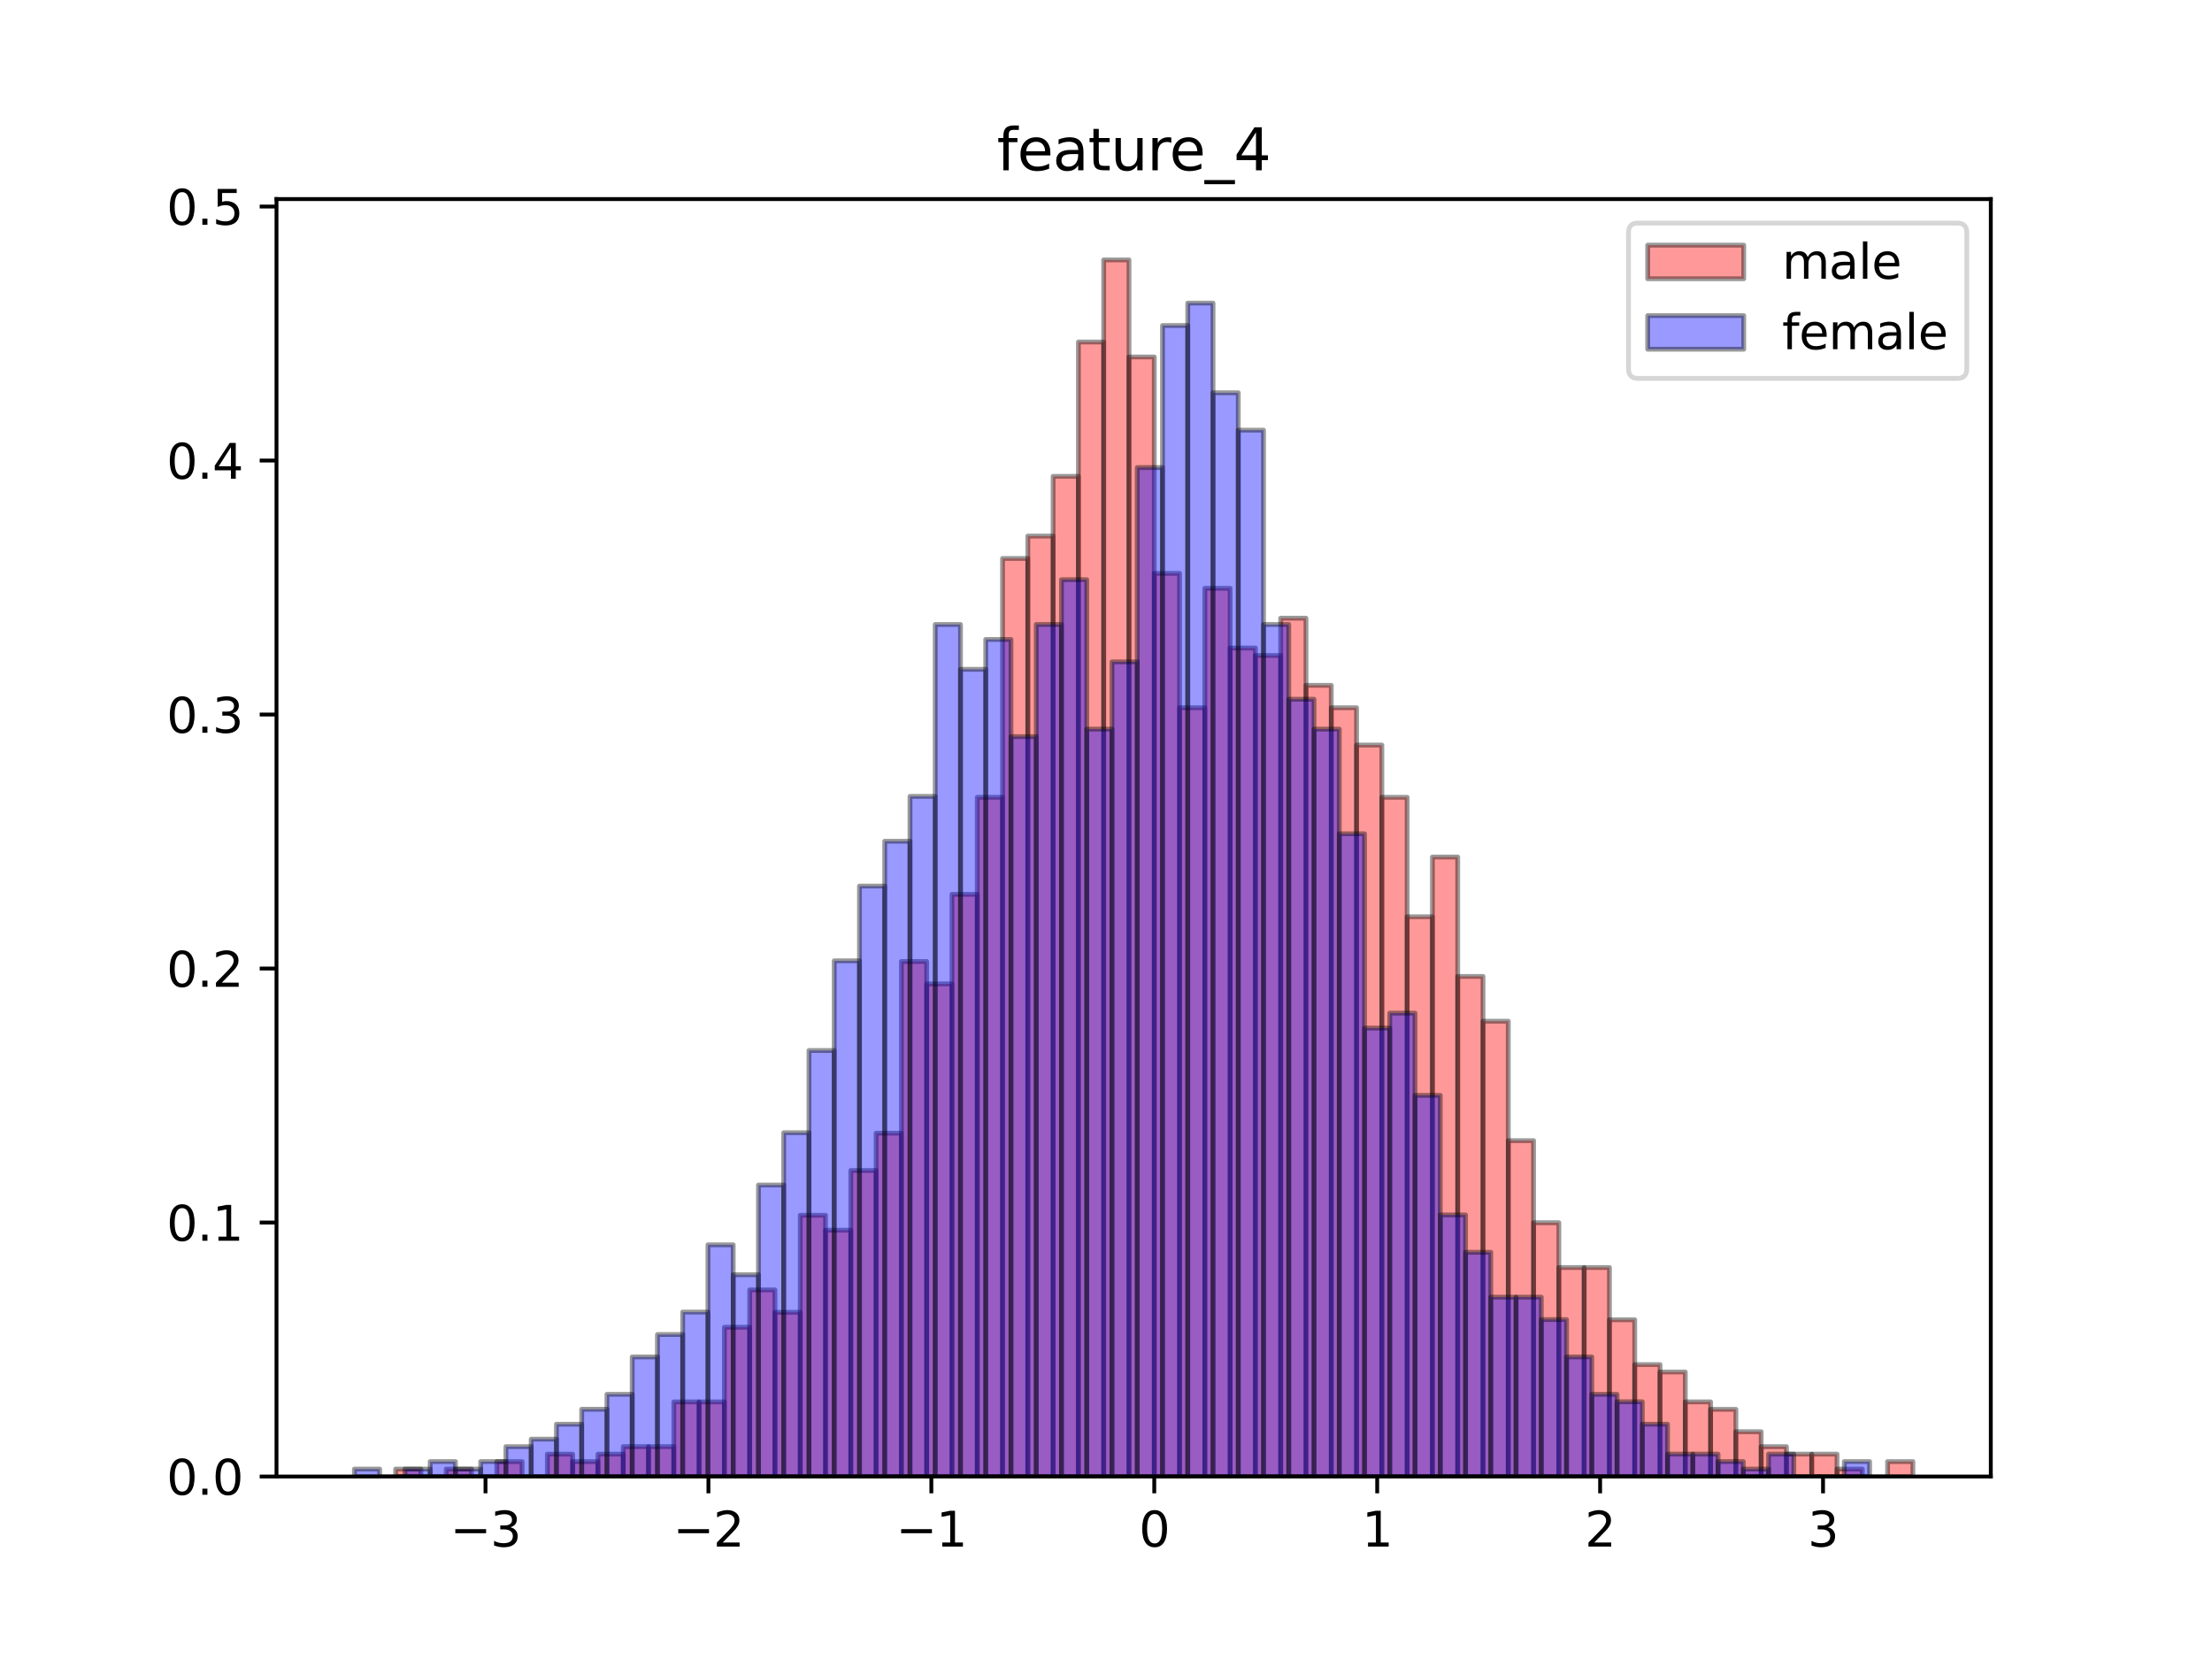 <?xml version="1.0" encoding="utf-8" standalone="no"?>
<!DOCTYPE svg PUBLIC "-//W3C//DTD SVG 1.1//EN"
  "http://www.w3.org/Graphics/SVG/1.1/DTD/svg11.dtd">
<svg height="345.6pt" version="1.1" viewBox="0 0 460.8 345.6" width="460.8pt" xmlns="http://www.w3.org/2000/svg" xmlns:xlink="http://www.w3.org/1999/xlink">
 <defs>
  <style type="text/css">*{stroke-linecap:butt;stroke-linejoin:round;}</style>
 </defs>
 <g id="figure_1">
  <g id="patch_1">
   <path d="M 0 345.6 
L 460.8 345.6 
L 460.8 0 
L 0 0 
z
" style="fill:#ffffff;"/>
  </g>
  <g id="axes_1">
   <g id="patch_2">
    <path d="M 57.6 307.584 
L 414.72 307.584 
L 414.72 41.472 
L 57.6 41.472 
z
" style="fill:#ffffff;"/>
   </g>
   <g id="patch_3">
    <path clip-path="url(#pa44c00b240)" d="M 82.423 307.584 
L 87.691 307.584 
L 87.691 306.029 
L 82.423 306.029 
z
" style="fill:#ff0000;opacity:0.4;stroke:#000000;stroke-linejoin:miter;"/>
   </g>
   <g id="patch_4">
    <path clip-path="url(#pa44c00b240)" d="M 87.691 307.584 
L 92.958 307.584 
L 92.958 307.584 
L 87.691 307.584 
z
" style="fill:#ff0000;opacity:0.4;stroke:#000000;stroke-linejoin:miter;"/>
   </g>
   <g id="patch_5">
    <path clip-path="url(#pa44c00b240)" d="M 92.958 307.584 
L 98.226 307.584 
L 98.226 306.029 
L 92.958 306.029 
z
" style="fill:#ff0000;opacity:0.4;stroke:#000000;stroke-linejoin:miter;"/>
   </g>
   <g id="patch_6">
    <path clip-path="url(#pa44c00b240)" d="M 98.226 307.584 
L 103.494 307.584 
L 103.494 307.584 
L 98.226 307.584 
z
" style="fill:#ff0000;opacity:0.4;stroke:#000000;stroke-linejoin:miter;"/>
   </g>
   <g id="patch_7">
    <path clip-path="url(#pa44c00b240)" d="M 103.494 307.584 
L 108.762 307.584 
L 108.762 304.474 
L 103.494 304.474 
z
" style="fill:#ff0000;opacity:0.4;stroke:#000000;stroke-linejoin:miter;"/>
   </g>
   <g id="patch_8">
    <path clip-path="url(#pa44c00b240)" d="M 108.762 307.584 
L 114.029 307.584 
L 114.029 307.584 
L 108.762 307.584 
z
" style="fill:#ff0000;opacity:0.4;stroke:#000000;stroke-linejoin:miter;"/>
   </g>
   <g id="patch_9">
    <path clip-path="url(#pa44c00b240)" d="M 114.029 307.584 
L 119.297 307.584 
L 119.297 302.919 
L 114.029 302.919 
z
" style="fill:#ff0000;opacity:0.4;stroke:#000000;stroke-linejoin:miter;"/>
   </g>
   <g id="patch_10">
    <path clip-path="url(#pa44c00b240)" d="M 119.297 307.584 
L 124.565 307.584 
L 124.565 304.474 
L 119.297 304.474 
z
" style="fill:#ff0000;opacity:0.4;stroke:#000000;stroke-linejoin:miter;"/>
   </g>
   <g id="patch_11">
    <path clip-path="url(#pa44c00b240)" d="M 124.565 307.584 
L 129.833 307.584 
L 129.833 302.919 
L 124.565 302.919 
z
" style="fill:#ff0000;opacity:0.4;stroke:#000000;stroke-linejoin:miter;"/>
   </g>
   <g id="patch_12">
    <path clip-path="url(#pa44c00b240)" d="M 129.833 307.584 
L 135.1 307.584 
L 135.1 301.365 
L 129.833 301.365 
z
" style="fill:#ff0000;opacity:0.4;stroke:#000000;stroke-linejoin:miter;"/>
   </g>
   <g id="patch_13">
    <path clip-path="url(#pa44c00b240)" d="M 135.1 307.584 
L 140.368 307.584 
L 140.368 301.365 
L 135.1 301.365 
z
" style="fill:#ff0000;opacity:0.4;stroke:#000000;stroke-linejoin:miter;"/>
   </g>
   <g id="patch_14">
    <path clip-path="url(#pa44c00b240)" d="M 140.368 307.584 
L 145.636 307.584 
L 145.636 292.036 
L 140.368 292.036 
z
" style="fill:#ff0000;opacity:0.4;stroke:#000000;stroke-linejoin:miter;"/>
   </g>
   <g id="patch_15">
    <path clip-path="url(#pa44c00b240)" d="M 145.636 307.584 
L 150.903 307.584 
L 150.903 292.036 
L 145.636 292.036 
z
" style="fill:#ff0000;opacity:0.4;stroke:#000000;stroke-linejoin:miter;"/>
   </g>
   <g id="patch_16">
    <path clip-path="url(#pa44c00b240)" d="M 150.903 307.584 
L 156.171 307.584 
L 156.171 276.487 
L 150.903 276.487 
z
" style="fill:#ff0000;opacity:0.4;stroke:#000000;stroke-linejoin:miter;"/>
   </g>
   <g id="patch_17">
    <path clip-path="url(#pa44c00b240)" d="M 156.171 307.584 
L 161.439 307.584 
L 161.439 268.713 
L 156.171 268.713 
z
" style="fill:#ff0000;opacity:0.4;stroke:#000000;stroke-linejoin:miter;"/>
   </g>
   <g id="patch_18">
    <path clip-path="url(#pa44c00b240)" d="M 161.439 307.584 
L 166.707 307.584 
L 166.707 273.377 
L 161.439 273.377 
z
" style="fill:#ff0000;opacity:0.4;stroke:#000000;stroke-linejoin:miter;"/>
   </g>
   <g id="patch_19">
    <path clip-path="url(#pa44c00b240)" d="M 166.707 307.584 
L 171.974 307.584 
L 171.974 253.164 
L 166.707 253.164 
z
" style="fill:#ff0000;opacity:0.4;stroke:#000000;stroke-linejoin:miter;"/>
   </g>
   <g id="patch_20">
    <path clip-path="url(#pa44c00b240)" d="M 171.974 307.584 
L 177.242 307.584 
L 177.242 256.274 
L 171.974 256.274 
z
" style="fill:#ff0000;opacity:0.4;stroke:#000000;stroke-linejoin:miter;"/>
   </g>
   <g id="patch_21">
    <path clip-path="url(#pa44c00b240)" d="M 177.242 307.584 
L 182.51 307.584 
L 182.51 243.835 
L 177.242 243.835 
z
" style="fill:#ff0000;opacity:0.4;stroke:#000000;stroke-linejoin:miter;"/>
   </g>
   <g id="patch_22">
    <path clip-path="url(#pa44c00b240)" d="M 182.51 307.584 
L 187.778 307.584 
L 187.778 236.061 
L 182.51 236.061 
z
" style="fill:#ff0000;opacity:0.4;stroke:#000000;stroke-linejoin:miter;"/>
   </g>
   <g id="patch_23">
    <path clip-path="url(#pa44c00b240)" d="M 187.778 307.584 
L 193.045 307.584 
L 193.045 200.3 
L 187.778 200.3 
z
" style="fill:#ff0000;opacity:0.4;stroke:#000000;stroke-linejoin:miter;"/>
   </g>
   <g id="patch_24">
    <path clip-path="url(#pa44c00b240)" d="M 193.045 307.584 
L 198.313 307.584 
L 198.313 204.964 
L 193.045 204.964 
z
" style="fill:#ff0000;opacity:0.4;stroke:#000000;stroke-linejoin:miter;"/>
   </g>
   <g id="patch_25">
    <path clip-path="url(#pa44c00b240)" d="M 198.313 307.584 
L 203.581 307.584 
L 203.581 186.306 
L 198.313 186.306 
z
" style="fill:#ff0000;opacity:0.4;stroke:#000000;stroke-linejoin:miter;"/>
   </g>
   <g id="patch_26">
    <path clip-path="url(#pa44c00b240)" d="M 203.581 307.584 
L 208.849 307.584 
L 208.849 166.093 
L 203.581 166.093 
z
" style="fill:#ff0000;opacity:0.4;stroke:#000000;stroke-linejoin:miter;"/>
   </g>
   <g id="patch_27">
    <path clip-path="url(#pa44c00b240)" d="M 208.849 307.584 
L 214.116 307.584 
L 214.116 116.338 
L 208.849 116.338 
z
" style="fill:#ff0000;opacity:0.4;stroke:#000000;stroke-linejoin:miter;"/>
   </g>
   <g id="patch_28">
    <path clip-path="url(#pa44c00b240)" d="M 214.116 307.584 
L 219.384 307.584 
L 219.384 111.673 
L 214.116 111.673 
z
" style="fill:#ff0000;opacity:0.4;stroke:#000000;stroke-linejoin:miter;"/>
   </g>
   <g id="patch_29">
    <path clip-path="url(#pa44c00b240)" d="M 219.384 307.584 
L 224.652 307.584 
L 224.652 99.235 
L 219.384 99.235 
z
" style="fill:#ff0000;opacity:0.4;stroke:#000000;stroke-linejoin:miter;"/>
   </g>
   <g id="patch_30">
    <path clip-path="url(#pa44c00b240)" d="M 224.652 307.584 
L 229.92 307.584 
L 229.92 71.247 
L 224.652 71.247 
z
" style="fill:#ff0000;opacity:0.4;stroke:#000000;stroke-linejoin:miter;"/>
   </g>
   <g id="patch_31">
    <path clip-path="url(#pa44c00b240)" d="M 229.92 307.584 
L 235.187 307.584 
L 235.187 54.144 
L 229.92 54.144 
z
" style="fill:#ff0000;opacity:0.4;stroke:#000000;stroke-linejoin:miter;"/>
   </g>
   <g id="patch_32">
    <path clip-path="url(#pa44c00b240)" d="M 235.187 307.584 
L 240.455 307.584 
L 240.455 74.357 
L 235.187 74.357 
z
" style="fill:#ff0000;opacity:0.4;stroke:#000000;stroke-linejoin:miter;"/>
   </g>
   <g id="patch_33">
    <path clip-path="url(#pa44c00b240)" d="M 240.455 307.584 
L 245.723 307.584 
L 245.723 119.448 
L 240.455 119.448 
z
" style="fill:#ff0000;opacity:0.4;stroke:#000000;stroke-linejoin:miter;"/>
   </g>
   <g id="patch_34">
    <path clip-path="url(#pa44c00b240)" d="M 245.723 307.584 
L 250.991 307.584 
L 250.991 147.435 
L 245.723 147.435 
z
" style="fill:#ff0000;opacity:0.4;stroke:#000000;stroke-linejoin:miter;"/>
   </g>
   <g id="patch_35">
    <path clip-path="url(#pa44c00b240)" d="M 250.991 307.584 
L 256.258 307.584 
L 256.258 122.557 
L 250.991 122.557 
z
" style="fill:#ff0000;opacity:0.4;stroke:#000000;stroke-linejoin:miter;"/>
   </g>
   <g id="patch_36">
    <path clip-path="url(#pa44c00b240)" d="M 256.258 307.584 
L 261.526 307.584 
L 261.526 134.996 
L 256.258 134.996 
z
" style="fill:#ff0000;opacity:0.4;stroke:#000000;stroke-linejoin:miter;"/>
   </g>
   <g id="patch_37">
    <path clip-path="url(#pa44c00b240)" d="M 261.526 307.584 
L 266.794 307.584 
L 266.794 136.551 
L 261.526 136.551 
z
" style="fill:#ff0000;opacity:0.4;stroke:#000000;stroke-linejoin:miter;"/>
   </g>
   <g id="patch_38">
    <path clip-path="url(#pa44c00b240)" d="M 266.794 307.584 
L 272.062 307.584 
L 272.062 128.777 
L 266.794 128.777 
z
" style="fill:#ff0000;opacity:0.4;stroke:#000000;stroke-linejoin:miter;"/>
   </g>
   <g id="patch_39">
    <path clip-path="url(#pa44c00b240)" d="M 272.062 307.584 
L 277.329 307.584 
L 277.329 142.77 
L 272.062 142.77 
z
" style="fill:#ff0000;opacity:0.4;stroke:#000000;stroke-linejoin:miter;"/>
   </g>
   <g id="patch_40">
    <path clip-path="url(#pa44c00b240)" d="M 277.329 307.584 
L 282.597 307.584 
L 282.597 147.435 
L 277.329 147.435 
z
" style="fill:#ff0000;opacity:0.4;stroke:#000000;stroke-linejoin:miter;"/>
   </g>
   <g id="patch_41">
    <path clip-path="url(#pa44c00b240)" d="M 282.597 307.584 
L 287.865 307.584 
L 287.865 155.209 
L 282.597 155.209 
z
" style="fill:#ff0000;opacity:0.4;stroke:#000000;stroke-linejoin:miter;"/>
   </g>
   <g id="patch_42">
    <path clip-path="url(#pa44c00b240)" d="M 287.865 307.584 
L 293.132 307.584 
L 293.132 166.093 
L 287.865 166.093 
z
" style="fill:#ff0000;opacity:0.4;stroke:#000000;stroke-linejoin:miter;"/>
   </g>
   <g id="patch_43">
    <path clip-path="url(#pa44c00b240)" d="M 293.132 307.584 
L 298.4 307.584 
L 298.4 190.971 
L 293.132 190.971 
z
" style="fill:#ff0000;opacity:0.4;stroke:#000000;stroke-linejoin:miter;"/>
   </g>
   <g id="patch_44">
    <path clip-path="url(#pa44c00b240)" d="M 298.4 307.584 
L 303.668 307.584 
L 303.668 178.532 
L 298.4 178.532 
z
" style="fill:#ff0000;opacity:0.4;stroke:#000000;stroke-linejoin:miter;"/>
   </g>
   <g id="patch_45">
    <path clip-path="url(#pa44c00b240)" d="M 303.668 307.584 
L 308.936 307.584 
L 308.936 203.409 
L 303.668 203.409 
z
" style="fill:#ff0000;opacity:0.4;stroke:#000000;stroke-linejoin:miter;"/>
   </g>
   <g id="patch_46">
    <path clip-path="url(#pa44c00b240)" d="M 308.936 307.584 
L 314.203 307.584 
L 314.203 212.738 
L 308.936 212.738 
z
" style="fill:#ff0000;opacity:0.4;stroke:#000000;stroke-linejoin:miter;"/>
   </g>
   <g id="patch_47">
    <path clip-path="url(#pa44c00b240)" d="M 314.203 307.584 
L 319.471 307.584 
L 319.471 237.616 
L 314.203 237.616 
z
" style="fill:#ff0000;opacity:0.4;stroke:#000000;stroke-linejoin:miter;"/>
   </g>
   <g id="patch_48">
    <path clip-path="url(#pa44c00b240)" d="M 319.471 307.584 
L 324.739 307.584 
L 324.739 254.719 
L 319.471 254.719 
z
" style="fill:#ff0000;opacity:0.4;stroke:#000000;stroke-linejoin:miter;"/>
   </g>
   <g id="patch_49">
    <path clip-path="url(#pa44c00b240)" d="M 324.739 307.584 
L 330.007 307.584 
L 330.007 264.048 
L 324.739 264.048 
z
" style="fill:#ff0000;opacity:0.4;stroke:#000000;stroke-linejoin:miter;"/>
   </g>
   <g id="patch_50">
    <path clip-path="url(#pa44c00b240)" d="M 330.007 307.584 
L 335.274 307.584 
L 335.274 264.048 
L 330.007 264.048 
z
" style="fill:#ff0000;opacity:0.4;stroke:#000000;stroke-linejoin:miter;"/>
   </g>
   <g id="patch_51">
    <path clip-path="url(#pa44c00b240)" d="M 335.274 307.584 
L 340.542 307.584 
L 340.542 274.932 
L 335.274 274.932 
z
" style="fill:#ff0000;opacity:0.4;stroke:#000000;stroke-linejoin:miter;"/>
   </g>
   <g id="patch_52">
    <path clip-path="url(#pa44c00b240)" d="M 340.542 307.584 
L 345.81 307.584 
L 345.81 284.261 
L 340.542 284.261 
z
" style="fill:#ff0000;opacity:0.4;stroke:#000000;stroke-linejoin:miter;"/>
   </g>
   <g id="patch_53">
    <path clip-path="url(#pa44c00b240)" d="M 345.81 307.584 
L 351.078 307.584 
L 351.078 285.816 
L 345.81 285.816 
z
" style="fill:#ff0000;opacity:0.4;stroke:#000000;stroke-linejoin:miter;"/>
   </g>
   <g id="patch_54">
    <path clip-path="url(#pa44c00b240)" d="M 351.078 307.584 
L 356.345 307.584 
L 356.345 292.036 
L 351.078 292.036 
z
" style="fill:#ff0000;opacity:0.4;stroke:#000000;stroke-linejoin:miter;"/>
   </g>
   <g id="patch_55">
    <path clip-path="url(#pa44c00b240)" d="M 356.345 307.584 
L 361.613 307.584 
L 361.613 293.59 
L 356.345 293.59 
z
" style="fill:#ff0000;opacity:0.4;stroke:#000000;stroke-linejoin:miter;"/>
   </g>
   <g id="patch_56">
    <path clip-path="url(#pa44c00b240)" d="M 361.613 307.584 
L 366.881 307.584 
L 366.881 298.255 
L 361.613 298.255 
z
" style="fill:#ff0000;opacity:0.4;stroke:#000000;stroke-linejoin:miter;"/>
   </g>
   <g id="patch_57">
    <path clip-path="url(#pa44c00b240)" d="M 366.881 307.584 
L 372.149 307.584 
L 372.149 301.365 
L 366.881 301.365 
z
" style="fill:#ff0000;opacity:0.4;stroke:#000000;stroke-linejoin:miter;"/>
   </g>
   <g id="patch_58">
    <path clip-path="url(#pa44c00b240)" d="M 372.149 307.584 
L 377.416 307.584 
L 377.416 302.919 
L 372.149 302.919 
z
" style="fill:#ff0000;opacity:0.4;stroke:#000000;stroke-linejoin:miter;"/>
   </g>
   <g id="patch_59">
    <path clip-path="url(#pa44c00b240)" d="M 377.416 307.584 
L 382.684 307.584 
L 382.684 302.919 
L 377.416 302.919 
z
" style="fill:#ff0000;opacity:0.4;stroke:#000000;stroke-linejoin:miter;"/>
   </g>
   <g id="patch_60">
    <path clip-path="url(#pa44c00b240)" d="M 382.684 307.584 
L 387.952 307.584 
L 387.952 306.029 
L 382.684 306.029 
z
" style="fill:#ff0000;opacity:0.4;stroke:#000000;stroke-linejoin:miter;"/>
   </g>
   <g id="patch_61">
    <path clip-path="url(#pa44c00b240)" d="M 387.952 307.584 
L 393.22 307.584 
L 393.22 307.584 
L 387.952 307.584 
z
" style="fill:#ff0000;opacity:0.4;stroke:#000000;stroke-linejoin:miter;"/>
   </g>
   <g id="patch_62">
    <path clip-path="url(#pa44c00b240)" d="M 393.22 307.584 
L 398.487 307.584 
L 398.487 304.474 
L 393.22 304.474 
z
" style="fill:#ff0000;opacity:0.4;stroke:#000000;stroke-linejoin:miter;"/>
   </g>
   <g id="patch_63">
    <path clip-path="url(#pa44c00b240)" d="M 73.833 307.584 
L 79.093 307.584 
L 79.093 306.027 
L 73.833 306.027 
z
" style="fill:#0000ff;opacity:0.4;stroke:#000000;stroke-linejoin:miter;"/>
   </g>
   <g id="patch_64">
    <path clip-path="url(#pa44c00b240)" d="M 79.093 307.584 
L 84.354 307.584 
L 84.354 307.584 
L 79.093 307.584 
z
" style="fill:#0000ff;opacity:0.4;stroke:#000000;stroke-linejoin:miter;"/>
   </g>
   <g id="patch_65">
    <path clip-path="url(#pa44c00b240)" d="M 84.354 307.584 
L 89.614 307.584 
L 89.614 306.027 
L 84.354 306.027 
z
" style="fill:#0000ff;opacity:0.4;stroke:#000000;stroke-linejoin:miter;"/>
   </g>
   <g id="patch_66">
    <path clip-path="url(#pa44c00b240)" d="M 89.614 307.584 
L 94.875 307.584 
L 94.875 304.47 
L 89.614 304.47 
z
" style="fill:#0000ff;opacity:0.4;stroke:#000000;stroke-linejoin:miter;"/>
   </g>
   <g id="patch_67">
    <path clip-path="url(#pa44c00b240)" d="M 94.875 307.584 
L 100.136 307.584 
L 100.136 306.027 
L 94.875 306.027 
z
" style="fill:#0000ff;opacity:0.4;stroke:#000000;stroke-linejoin:miter;"/>
   </g>
   <g id="patch_68">
    <path clip-path="url(#pa44c00b240)" d="M 100.136 307.584 
L 105.396 307.584 
L 105.396 304.47 
L 100.136 304.47 
z
" style="fill:#0000ff;opacity:0.4;stroke:#000000;stroke-linejoin:miter;"/>
   </g>
   <g id="patch_69">
    <path clip-path="url(#pa44c00b240)" d="M 105.396 307.584 
L 110.657 307.584 
L 110.657 301.356 
L 105.396 301.356 
z
" style="fill:#0000ff;opacity:0.4;stroke:#000000;stroke-linejoin:miter;"/>
   </g>
   <g id="patch_70">
    <path clip-path="url(#pa44c00b240)" d="M 110.657 307.584 
L 115.917 307.584 
L 115.917 299.799 
L 110.657 299.799 
z
" style="fill:#0000ff;opacity:0.4;stroke:#000000;stroke-linejoin:miter;"/>
   </g>
   <g id="patch_71">
    <path clip-path="url(#pa44c00b240)" d="M 115.917 307.584 
L 121.178 307.584 
L 121.178 296.685 
L 115.917 296.685 
z
" style="fill:#0000ff;opacity:0.4;stroke:#000000;stroke-linejoin:miter;"/>
   </g>
   <g id="patch_72">
    <path clip-path="url(#pa44c00b240)" d="M 121.178 307.584 
L 126.439 307.584 
L 126.439 293.571 
L 121.178 293.571 
z
" style="fill:#0000ff;opacity:0.4;stroke:#000000;stroke-linejoin:miter;"/>
   </g>
   <g id="patch_73">
    <path clip-path="url(#pa44c00b240)" d="M 126.439 307.584 
L 131.699 307.584 
L 131.699 290.457 
L 126.439 290.457 
z
" style="fill:#0000ff;opacity:0.4;stroke:#000000;stroke-linejoin:miter;"/>
   </g>
   <g id="patch_74">
    <path clip-path="url(#pa44c00b240)" d="M 131.699 307.584 
L 136.96 307.584 
L 136.96 282.673 
L 131.699 282.673 
z
" style="fill:#0000ff;opacity:0.4;stroke:#000000;stroke-linejoin:miter;"/>
   </g>
   <g id="patch_75">
    <path clip-path="url(#pa44c00b240)" d="M 136.96 307.584 
L 142.22 307.584 
L 142.22 278.002 
L 136.96 278.002 
z
" style="fill:#0000ff;opacity:0.4;stroke:#000000;stroke-linejoin:miter;"/>
   </g>
   <g id="patch_76">
    <path clip-path="url(#pa44c00b240)" d="M 142.22 307.584 
L 147.481 307.584 
L 147.481 273.331 
L 142.22 273.331 
z
" style="fill:#0000ff;opacity:0.4;stroke:#000000;stroke-linejoin:miter;"/>
   </g>
   <g id="patch_77">
    <path clip-path="url(#pa44c00b240)" d="M 147.481 307.584 
L 152.742 307.584 
L 152.742 259.318 
L 147.481 259.318 
z
" style="fill:#0000ff;opacity:0.4;stroke:#000000;stroke-linejoin:miter;"/>
   </g>
   <g id="patch_78">
    <path clip-path="url(#pa44c00b240)" d="M 152.742 307.584 
L 158.002 307.584 
L 158.002 265.546 
L 152.742 265.546 
z
" style="fill:#0000ff;opacity:0.4;stroke:#000000;stroke-linejoin:miter;"/>
   </g>
   <g id="patch_79">
    <path clip-path="url(#pa44c00b240)" d="M 158.002 307.584 
L 163.263 307.584 
L 163.263 246.863 
L 158.002 246.863 
z
" style="fill:#0000ff;opacity:0.4;stroke:#000000;stroke-linejoin:miter;"/>
   </g>
   <g id="patch_80">
    <path clip-path="url(#pa44c00b240)" d="M 163.263 307.584 
L 168.523 307.584 
L 168.523 235.964 
L 163.263 235.964 
z
" style="fill:#0000ff;opacity:0.4;stroke:#000000;stroke-linejoin:miter;"/>
   </g>
   <g id="patch_81">
    <path clip-path="url(#pa44c00b240)" d="M 168.523 307.584 
L 173.784 307.584 
L 173.784 218.837 
L 168.523 218.837 
z
" style="fill:#0000ff;opacity:0.4;stroke:#000000;stroke-linejoin:miter;"/>
   </g>
   <g id="patch_82">
    <path clip-path="url(#pa44c00b240)" d="M 173.784 307.584 
L 179.044 307.584 
L 179.044 200.154 
L 173.784 200.154 
z
" style="fill:#0000ff;opacity:0.4;stroke:#000000;stroke-linejoin:miter;"/>
   </g>
   <g id="patch_83">
    <path clip-path="url(#pa44c00b240)" d="M 179.044 307.584 
L 184.305 307.584 
L 184.305 184.584 
L 179.044 184.584 
z
" style="fill:#0000ff;opacity:0.4;stroke:#000000;stroke-linejoin:miter;"/>
   </g>
   <g id="patch_84">
    <path clip-path="url(#pa44c00b240)" d="M 184.305 307.584 
L 189.566 307.584 
L 189.566 175.242 
L 184.305 175.242 
z
" style="fill:#0000ff;opacity:0.4;stroke:#000000;stroke-linejoin:miter;"/>
   </g>
   <g id="patch_85">
    <path clip-path="url(#pa44c00b240)" d="M 189.566 307.584 
L 194.826 307.584 
L 194.826 165.901 
L 189.566 165.901 
z
" style="fill:#0000ff;opacity:0.4;stroke:#000000;stroke-linejoin:miter;"/>
   </g>
   <g id="patch_86">
    <path clip-path="url(#pa44c00b240)" d="M 194.826 307.584 
L 200.087 307.584 
L 200.087 130.09 
L 194.826 130.09 
z
" style="fill:#0000ff;opacity:0.4;stroke:#000000;stroke-linejoin:miter;"/>
   </g>
   <g id="patch_87">
    <path clip-path="url(#pa44c00b240)" d="M 200.087 307.584 
L 205.347 307.584 
L 205.347 139.432 
L 200.087 139.432 
z
" style="fill:#0000ff;opacity:0.4;stroke:#000000;stroke-linejoin:miter;"/>
   </g>
   <g id="patch_88">
    <path clip-path="url(#pa44c00b240)" d="M 205.347 307.584 
L 210.608 307.584 
L 210.608 133.204 
L 205.347 133.204 
z
" style="fill:#0000ff;opacity:0.4;stroke:#000000;stroke-linejoin:miter;"/>
   </g>
   <g id="patch_89">
    <path clip-path="url(#pa44c00b240)" d="M 210.608 307.584 
L 215.869 307.584 
L 215.869 153.445 
L 210.608 153.445 
z
" style="fill:#0000ff;opacity:0.4;stroke:#000000;stroke-linejoin:miter;"/>
   </g>
   <g id="patch_90">
    <path clip-path="url(#pa44c00b240)" d="M 215.869 307.584 
L 221.129 307.584 
L 221.129 130.09 
L 215.869 130.09 
z
" style="fill:#0000ff;opacity:0.4;stroke:#000000;stroke-linejoin:miter;"/>
   </g>
   <g id="patch_91">
    <path clip-path="url(#pa44c00b240)" d="M 221.129 307.584 
L 226.39 307.584 
L 226.39 120.749 
L 221.129 120.749 
z
" style="fill:#0000ff;opacity:0.4;stroke:#000000;stroke-linejoin:miter;"/>
   </g>
   <g id="patch_92">
    <path clip-path="url(#pa44c00b240)" d="M 226.39 307.584 
L 231.65 307.584 
L 231.65 151.888 
L 226.39 151.888 
z
" style="fill:#0000ff;opacity:0.4;stroke:#000000;stroke-linejoin:miter;"/>
   </g>
   <g id="patch_93">
    <path clip-path="url(#pa44c00b240)" d="M 231.65 307.584 
L 236.911 307.584 
L 236.911 137.875 
L 231.65 137.875 
z
" style="fill:#0000ff;opacity:0.4;stroke:#000000;stroke-linejoin:miter;"/>
   </g>
   <g id="patch_94">
    <path clip-path="url(#pa44c00b240)" d="M 236.911 307.584 
L 242.171 307.584 
L 242.171 97.394 
L 236.911 97.394 
z
" style="fill:#0000ff;opacity:0.4;stroke:#000000;stroke-linejoin:miter;"/>
   </g>
   <g id="patch_95">
    <path clip-path="url(#pa44c00b240)" d="M 242.171 307.584 
L 247.432 307.584 
L 247.432 67.812 
L 242.171 67.812 
z
" style="fill:#0000ff;opacity:0.4;stroke:#000000;stroke-linejoin:miter;"/>
   </g>
   <g id="patch_96">
    <path clip-path="url(#pa44c00b240)" d="M 247.432 307.584 
L 252.693 307.584 
L 252.693 63.141 
L 247.432 63.141 
z
" style="fill:#0000ff;opacity:0.4;stroke:#000000;stroke-linejoin:miter;"/>
   </g>
   <g id="patch_97">
    <path clip-path="url(#pa44c00b240)" d="M 252.693 307.584 
L 257.953 307.584 
L 257.953 81.825 
L 252.693 81.825 
z
" style="fill:#0000ff;opacity:0.4;stroke:#000000;stroke-linejoin:miter;"/>
   </g>
   <g id="patch_98">
    <path clip-path="url(#pa44c00b240)" d="M 257.953 307.584 
L 263.214 307.584 
L 263.214 89.609 
L 257.953 89.609 
z
" style="fill:#0000ff;opacity:0.4;stroke:#000000;stroke-linejoin:miter;"/>
   </g>
   <g id="patch_99">
    <path clip-path="url(#pa44c00b240)" d="M 263.214 307.584 
L 268.474 307.584 
L 268.474 130.09 
L 263.214 130.09 
z
" style="fill:#0000ff;opacity:0.4;stroke:#000000;stroke-linejoin:miter;"/>
   </g>
   <g id="patch_100">
    <path clip-path="url(#pa44c00b240)" d="M 268.474 307.584 
L 273.735 307.584 
L 273.735 145.66 
L 268.474 145.66 
z
" style="fill:#0000ff;opacity:0.4;stroke:#000000;stroke-linejoin:miter;"/>
   </g>
   <g id="patch_101">
    <path clip-path="url(#pa44c00b240)" d="M 273.735 307.584 
L 278.996 307.584 
L 278.996 151.888 
L 273.735 151.888 
z
" style="fill:#0000ff;opacity:0.4;stroke:#000000;stroke-linejoin:miter;"/>
   </g>
   <g id="patch_102">
    <path clip-path="url(#pa44c00b240)" d="M 278.996 307.584 
L 284.256 307.584 
L 284.256 173.685 
L 278.996 173.685 
z
" style="fill:#0000ff;opacity:0.4;stroke:#000000;stroke-linejoin:miter;"/>
   </g>
   <g id="patch_103">
    <path clip-path="url(#pa44c00b240)" d="M 284.256 307.584 
L 289.517 307.584 
L 289.517 214.166 
L 284.256 214.166 
z
" style="fill:#0000ff;opacity:0.4;stroke:#000000;stroke-linejoin:miter;"/>
   </g>
   <g id="patch_104">
    <path clip-path="url(#pa44c00b240)" d="M 289.517 307.584 
L 294.777 307.584 
L 294.777 211.052 
L 289.517 211.052 
z
" style="fill:#0000ff;opacity:0.4;stroke:#000000;stroke-linejoin:miter;"/>
   </g>
   <g id="patch_105">
    <path clip-path="url(#pa44c00b240)" d="M 294.777 307.584 
L 300.038 307.584 
L 300.038 228.179 
L 294.777 228.179 
z
" style="fill:#0000ff;opacity:0.4;stroke:#000000;stroke-linejoin:miter;"/>
   </g>
   <g id="patch_106">
    <path clip-path="url(#pa44c00b240)" d="M 300.038 307.584 
L 305.299 307.584 
L 305.299 253.09 
L 300.038 253.09 
z
" style="fill:#0000ff;opacity:0.4;stroke:#000000;stroke-linejoin:miter;"/>
   </g>
   <g id="patch_107">
    <path clip-path="url(#pa44c00b240)" d="M 305.299 307.584 
L 310.559 307.584 
L 310.559 260.875 
L 305.299 260.875 
z
" style="fill:#0000ff;opacity:0.4;stroke:#000000;stroke-linejoin:miter;"/>
   </g>
   <g id="patch_108">
    <path clip-path="url(#pa44c00b240)" d="M 310.559 307.584 
L 315.82 307.584 
L 315.82 270.217 
L 310.559 270.217 
z
" style="fill:#0000ff;opacity:0.4;stroke:#000000;stroke-linejoin:miter;"/>
   </g>
   <g id="patch_109">
    <path clip-path="url(#pa44c00b240)" d="M 315.82 307.584 
L 321.08 307.584 
L 321.08 270.217 
L 315.82 270.217 
z
" style="fill:#0000ff;opacity:0.4;stroke:#000000;stroke-linejoin:miter;"/>
   </g>
   <g id="patch_110">
    <path clip-path="url(#pa44c00b240)" d="M 321.08 307.584 
L 326.341 307.584 
L 326.341 274.888 
L 321.08 274.888 
z
" style="fill:#0000ff;opacity:0.4;stroke:#000000;stroke-linejoin:miter;"/>
   </g>
   <g id="patch_111">
    <path clip-path="url(#pa44c00b240)" d="M 326.341 307.584 
L 331.601 307.584 
L 331.601 282.673 
L 326.341 282.673 
z
" style="fill:#0000ff;opacity:0.4;stroke:#000000;stroke-linejoin:miter;"/>
   </g>
   <g id="patch_112">
    <path clip-path="url(#pa44c00b240)" d="M 331.601 307.584 
L 336.862 307.584 
L 336.862 290.457 
L 331.601 290.457 
z
" style="fill:#0000ff;opacity:0.4;stroke:#000000;stroke-linejoin:miter;"/>
   </g>
   <g id="patch_113">
    <path clip-path="url(#pa44c00b240)" d="M 336.862 307.584 
L 342.123 307.584 
L 342.123 292.014 
L 336.862 292.014 
z
" style="fill:#0000ff;opacity:0.4;stroke:#000000;stroke-linejoin:miter;"/>
   </g>
   <g id="patch_114">
    <path clip-path="url(#pa44c00b240)" d="M 342.123 307.584 
L 347.383 307.584 
L 347.383 296.685 
L 342.123 296.685 
z
" style="fill:#0000ff;opacity:0.4;stroke:#000000;stroke-linejoin:miter;"/>
   </g>
   <g id="patch_115">
    <path clip-path="url(#pa44c00b240)" d="M 347.383 307.584 
L 352.644 307.584 
L 352.644 302.913 
L 347.383 302.913 
z
" style="fill:#0000ff;opacity:0.4;stroke:#000000;stroke-linejoin:miter;"/>
   </g>
   <g id="patch_116">
    <path clip-path="url(#pa44c00b240)" d="M 352.644 307.584 
L 357.904 307.584 
L 357.904 302.913 
L 352.644 302.913 
z
" style="fill:#0000ff;opacity:0.4;stroke:#000000;stroke-linejoin:miter;"/>
   </g>
   <g id="patch_117">
    <path clip-path="url(#pa44c00b240)" d="M 357.904 307.584 
L 363.165 307.584 
L 363.165 304.47 
L 357.904 304.47 
z
" style="fill:#0000ff;opacity:0.4;stroke:#000000;stroke-linejoin:miter;"/>
   </g>
   <g id="patch_118">
    <path clip-path="url(#pa44c00b240)" d="M 363.165 307.584 
L 368.426 307.584 
L 368.426 306.027 
L 363.165 306.027 
z
" style="fill:#0000ff;opacity:0.4;stroke:#000000;stroke-linejoin:miter;"/>
   </g>
   <g id="patch_119">
    <path clip-path="url(#pa44c00b240)" d="M 368.426 307.584 
L 373.686 307.584 
L 373.686 302.913 
L 368.426 302.913 
z
" style="fill:#0000ff;opacity:0.4;stroke:#000000;stroke-linejoin:miter;"/>
   </g>
   <g id="patch_120">
    <path clip-path="url(#pa44c00b240)" d="M 373.686 307.584 
L 378.947 307.584 
L 378.947 307.584 
L 373.686 307.584 
z
" style="fill:#0000ff;opacity:0.4;stroke:#000000;stroke-linejoin:miter;"/>
   </g>
   <g id="patch_121">
    <path clip-path="url(#pa44c00b240)" d="M 378.947 307.584 
L 384.207 307.584 
L 384.207 307.584 
L 378.947 307.584 
z
" style="fill:#0000ff;opacity:0.4;stroke:#000000;stroke-linejoin:miter;"/>
   </g>
   <g id="patch_122">
    <path clip-path="url(#pa44c00b240)" d="M 384.207 307.584 
L 389.468 307.584 
L 389.468 304.47 
L 384.207 304.47 
z
" style="fill:#0000ff;opacity:0.4;stroke:#000000;stroke-linejoin:miter;"/>
   </g>
   <g id="matplotlib.axis_1">
    <g id="xtick_1">
     <g id="line2d_1">
      <defs>
       <path d="M 0 0 
L 0 3.5 
" id="m62533db5de" style="stroke:#000000;stroke-width:0.8;"/>
      </defs>
      <g>
       <use style="stroke:#000000;stroke-width:0.8;" x="101.139" xlink:href="#m62533db5de" y="307.584"/>
      </g>
     </g>
     <g id="text_1">
      <!-- −3 -->
      <g transform="translate(93.768 322.182)scale(0.1 -0.1)">
       <defs>
        <path d="M 678 2272 
L 4684 2272 
L 4684 1741 
L 678 1741 
L 678 2272 
z
" id="DejaVuSans-2212" transform="scale(0.016)"/>
        <path d="M 2597 2516 
Q 3050 2419 3304 2112 
Q 3559 1806 3559 1356 
Q 3559 666 3084 287 
Q 2609 -91 1734 -91 
Q 1441 -91 1130 -33 
Q 819 25 488 141 
L 488 750 
Q 750 597 1062 519 
Q 1375 441 1716 441 
Q 2309 441 2620 675 
Q 2931 909 2931 1356 
Q 2931 1769 2642 2001 
Q 2353 2234 1838 2234 
L 1294 2234 
L 1294 2753 
L 1863 2753 
Q 2328 2753 2575 2939 
Q 2822 3125 2822 3475 
Q 2822 3834 2567 4026 
Q 2313 4219 1838 4219 
Q 1578 4219 1281 4162 
Q 984 4106 628 3988 
L 628 4550 
Q 988 4650 1302 4700 
Q 1616 4750 1894 4750 
Q 2613 4750 3031 4423 
Q 3450 4097 3450 3541 
Q 3450 3153 3228 2886 
Q 3006 2619 2597 2516 
z
" id="DejaVuSans-33" transform="scale(0.016)"/>
       </defs>
       <use xlink:href="#DejaVuSans-2212"/>
       <use x="83.789" xlink:href="#DejaVuSans-33"/>
      </g>
     </g>
    </g>
    <g id="xtick_2">
     <g id="line2d_2">
      <g>
       <use style="stroke:#000000;stroke-width:0.8;" x="147.578" xlink:href="#m62533db5de" y="307.584"/>
      </g>
     </g>
     <g id="text_2">
      <!-- −2 -->
      <g transform="translate(140.206 322.182)scale(0.1 -0.1)">
       <defs>
        <path d="M 1228 531 
L 3431 531 
L 3431 0 
L 469 0 
L 469 531 
Q 828 903 1448 1529 
Q 2069 2156 2228 2338 
Q 2531 2678 2651 2914 
Q 2772 3150 2772 3378 
Q 2772 3750 2511 3984 
Q 2250 4219 1831 4219 
Q 1534 4219 1204 4116 
Q 875 4013 500 3803 
L 500 4441 
Q 881 4594 1212 4672 
Q 1544 4750 1819 4750 
Q 2544 4750 2975 4387 
Q 3406 4025 3406 3419 
Q 3406 3131 3298 2873 
Q 3191 2616 2906 2266 
Q 2828 2175 2409 1742 
Q 1991 1309 1228 531 
z
" id="DejaVuSans-32" transform="scale(0.016)"/>
       </defs>
       <use xlink:href="#DejaVuSans-2212"/>
       <use x="83.789" xlink:href="#DejaVuSans-32"/>
      </g>
     </g>
    </g>
    <g id="xtick_3">
     <g id="line2d_3">
      <g>
       <use style="stroke:#000000;stroke-width:0.8;" x="194.016" xlink:href="#m62533db5de" y="307.584"/>
      </g>
     </g>
     <g id="text_3">
      <!-- −1 -->
      <g transform="translate(186.645 322.182)scale(0.1 -0.1)">
       <defs>
        <path d="M 794 531 
L 1825 531 
L 1825 4091 
L 703 3866 
L 703 4441 
L 1819 4666 
L 2450 4666 
L 2450 531 
L 3481 531 
L 3481 0 
L 794 0 
L 794 531 
z
" id="DejaVuSans-31" transform="scale(0.016)"/>
       </defs>
       <use xlink:href="#DejaVuSans-2212"/>
       <use x="83.789" xlink:href="#DejaVuSans-31"/>
      </g>
     </g>
    </g>
    <g id="xtick_4">
     <g id="line2d_4">
      <g>
       <use style="stroke:#000000;stroke-width:0.8;" x="240.455" xlink:href="#m62533db5de" y="307.584"/>
      </g>
     </g>
     <g id="text_4">
      <!-- 0 -->
      <g transform="translate(237.274 322.182)scale(0.1 -0.1)">
       <defs>
        <path d="M 2034 4250 
Q 1547 4250 1301 3770 
Q 1056 3291 1056 2328 
Q 1056 1369 1301 889 
Q 1547 409 2034 409 
Q 2525 409 2770 889 
Q 3016 1369 3016 2328 
Q 3016 3291 2770 3770 
Q 2525 4250 2034 4250 
z
M 2034 4750 
Q 2819 4750 3233 4129 
Q 3647 3509 3647 2328 
Q 3647 1150 3233 529 
Q 2819 -91 2034 -91 
Q 1250 -91 836 529 
Q 422 1150 422 2328 
Q 422 3509 836 4129 
Q 1250 4750 2034 4750 
z
" id="DejaVuSans-30" transform="scale(0.016)"/>
       </defs>
       <use xlink:href="#DejaVuSans-30"/>
      </g>
     </g>
    </g>
    <g id="xtick_5">
     <g id="line2d_5">
      <g>
       <use style="stroke:#000000;stroke-width:0.8;" x="286.894" xlink:href="#m62533db5de" y="307.584"/>
      </g>
     </g>
     <g id="text_5">
      <!-- 1 -->
      <g transform="translate(283.713 322.182)scale(0.1 -0.1)">
       <use xlink:href="#DejaVuSans-31"/>
      </g>
     </g>
    </g>
    <g id="xtick_6">
     <g id="line2d_6">
      <g>
       <use style="stroke:#000000;stroke-width:0.8;" x="333.333" xlink:href="#m62533db5de" y="307.584"/>
      </g>
     </g>
     <g id="text_6">
      <!-- 2 -->
      <g transform="translate(330.151 322.182)scale(0.1 -0.1)">
       <use xlink:href="#DejaVuSans-32"/>
      </g>
     </g>
    </g>
    <g id="xtick_7">
     <g id="line2d_7">
      <g>
       <use style="stroke:#000000;stroke-width:0.8;" x="379.771" xlink:href="#m62533db5de" y="307.584"/>
      </g>
     </g>
     <g id="text_7">
      <!-- 3 -->
      <g transform="translate(376.59 322.182)scale(0.1 -0.1)">
       <use xlink:href="#DejaVuSans-33"/>
      </g>
     </g>
    </g>
   </g>
   <g id="matplotlib.axis_2">
    <g id="ytick_1">
     <g id="line2d_8">
      <defs>
       <path d="M 0 0 
L -3.5 0 
" id="m5a084ebb1a" style="stroke:#000000;stroke-width:0.8;"/>
      </defs>
      <g>
       <use style="stroke:#000000;stroke-width:0.8;" x="57.6" xlink:href="#m5a084ebb1a" y="307.584"/>
      </g>
     </g>
     <g id="text_8">
      <!-- 0.0 -->
      <g transform="translate(34.697 311.383)scale(0.1 -0.1)">
       <defs>
        <path d="M 684 794 
L 1344 794 
L 1344 0 
L 684 0 
L 684 794 
z
" id="DejaVuSans-2e" transform="scale(0.016)"/>
       </defs>
       <use xlink:href="#DejaVuSans-30"/>
       <use x="63.623" xlink:href="#DejaVuSans-2e"/>
       <use x="95.41" xlink:href="#DejaVuSans-30"/>
      </g>
     </g>
    </g>
    <g id="ytick_2">
     <g id="line2d_9">
      <g>
       <use style="stroke:#000000;stroke-width:0.8;" x="57.6" xlink:href="#m5a084ebb1a" y="254.672"/>
      </g>
     </g>
     <g id="text_9">
      <!-- 0.1 -->
      <g transform="translate(34.697 258.471)scale(0.1 -0.1)">
       <use xlink:href="#DejaVuSans-30"/>
       <use x="63.623" xlink:href="#DejaVuSans-2e"/>
       <use x="95.41" xlink:href="#DejaVuSans-31"/>
      </g>
     </g>
    </g>
    <g id="ytick_3">
     <g id="line2d_10">
      <g>
       <use style="stroke:#000000;stroke-width:0.8;" x="57.6" xlink:href="#m5a084ebb1a" y="201.76"/>
      </g>
     </g>
     <g id="text_10">
      <!-- 0.2 -->
      <g transform="translate(34.697 205.56)scale(0.1 -0.1)">
       <use xlink:href="#DejaVuSans-30"/>
       <use x="63.623" xlink:href="#DejaVuSans-2e"/>
       <use x="95.41" xlink:href="#DejaVuSans-32"/>
      </g>
     </g>
    </g>
    <g id="ytick_4">
     <g id="line2d_11">
      <g>
       <use style="stroke:#000000;stroke-width:0.8;" x="57.6" xlink:href="#m5a084ebb1a" y="148.849"/>
      </g>
     </g>
     <g id="text_11">
      <!-- 0.3 -->
      <g transform="translate(34.697 152.648)scale(0.1 -0.1)">
       <use xlink:href="#DejaVuSans-30"/>
       <use x="63.623" xlink:href="#DejaVuSans-2e"/>
       <use x="95.41" xlink:href="#DejaVuSans-33"/>
      </g>
     </g>
    </g>
    <g id="ytick_5">
     <g id="line2d_12">
      <g>
       <use style="stroke:#000000;stroke-width:0.8;" x="57.6" xlink:href="#m5a084ebb1a" y="95.937"/>
      </g>
     </g>
     <g id="text_12">
      <!-- 0.4 -->
      <g transform="translate(34.697 99.736)scale(0.1 -0.1)">
       <defs>
        <path d="M 2419 4116 
L 825 1625 
L 2419 1625 
L 2419 4116 
z
M 2253 4666 
L 3047 4666 
L 3047 1625 
L 3713 1625 
L 3713 1100 
L 3047 1100 
L 3047 0 
L 2419 0 
L 2419 1100 
L 313 1100 
L 313 1709 
L 2253 4666 
z
" id="DejaVuSans-34" transform="scale(0.016)"/>
       </defs>
       <use xlink:href="#DejaVuSans-30"/>
       <use x="63.623" xlink:href="#DejaVuSans-2e"/>
       <use x="95.41" xlink:href="#DejaVuSans-34"/>
      </g>
     </g>
    </g>
    <g id="ytick_6">
     <g id="line2d_13">
      <g>
       <use style="stroke:#000000;stroke-width:0.8;" x="57.6" xlink:href="#m5a084ebb1a" y="43.025"/>
      </g>
     </g>
     <g id="text_13">
      <!-- 0.5 -->
      <g transform="translate(34.697 46.824)scale(0.1 -0.1)">
       <defs>
        <path d="M 691 4666 
L 3169 4666 
L 3169 4134 
L 1269 4134 
L 1269 2991 
Q 1406 3038 1543 3061 
Q 1681 3084 1819 3084 
Q 2600 3084 3056 2656 
Q 3513 2228 3513 1497 
Q 3513 744 3044 326 
Q 2575 -91 1722 -91 
Q 1428 -91 1123 -41 
Q 819 9 494 109 
L 494 744 
Q 775 591 1075 516 
Q 1375 441 1709 441 
Q 2250 441 2565 725 
Q 2881 1009 2881 1497 
Q 2881 1984 2565 2268 
Q 2250 2553 1709 2553 
Q 1456 2553 1204 2497 
Q 953 2441 691 2322 
L 691 4666 
z
" id="DejaVuSans-35" transform="scale(0.016)"/>
       </defs>
       <use xlink:href="#DejaVuSans-30"/>
       <use x="63.623" xlink:href="#DejaVuSans-2e"/>
       <use x="95.41" xlink:href="#DejaVuSans-35"/>
      </g>
     </g>
    </g>
   </g>
   <g id="patch_123">
    <path d="M 57.6 307.584 
L 57.6 41.472 
" style="fill:none;stroke:#000000;stroke-linecap:square;stroke-linejoin:miter;stroke-width:0.8;"/>
   </g>
   <g id="patch_124">
    <path d="M 414.72 307.584 
L 414.72 41.472 
" style="fill:none;stroke:#000000;stroke-linecap:square;stroke-linejoin:miter;stroke-width:0.8;"/>
   </g>
   <g id="patch_125">
    <path d="M 57.6 307.584 
L 414.72 307.584 
" style="fill:none;stroke:#000000;stroke-linecap:square;stroke-linejoin:miter;stroke-width:0.8;"/>
   </g>
   <g id="patch_126">
    <path d="M 57.6 41.472 
L 414.72 41.472 
" style="fill:none;stroke:#000000;stroke-linecap:square;stroke-linejoin:miter;stroke-width:0.8;"/>
   </g>
   <g id="text_14">
    <!-- feature_4 -->
    <g transform="translate(207.683 35.472)scale(0.12 -0.12)">
     <defs>
      <path d="M 2375 4863 
L 2375 4384 
L 1825 4384 
Q 1516 4384 1395 4259 
Q 1275 4134 1275 3809 
L 1275 3500 
L 2222 3500 
L 2222 3053 
L 1275 3053 
L 1275 0 
L 697 0 
L 697 3053 
L 147 3053 
L 147 3500 
L 697 3500 
L 697 3744 
Q 697 4328 969 4595 
Q 1241 4863 1831 4863 
L 2375 4863 
z
" id="DejaVuSans-66" transform="scale(0.016)"/>
      <path d="M 3597 1894 
L 3597 1613 
L 953 1613 
Q 991 1019 1311 708 
Q 1631 397 2203 397 
Q 2534 397 2845 478 
Q 3156 559 3463 722 
L 3463 178 
Q 3153 47 2828 -22 
Q 2503 -91 2169 -91 
Q 1331 -91 842 396 
Q 353 884 353 1716 
Q 353 2575 817 3079 
Q 1281 3584 2069 3584 
Q 2775 3584 3186 3129 
Q 3597 2675 3597 1894 
z
M 3022 2063 
Q 3016 2534 2758 2815 
Q 2500 3097 2075 3097 
Q 1594 3097 1305 2825 
Q 1016 2553 972 2059 
L 3022 2063 
z
" id="DejaVuSans-65" transform="scale(0.016)"/>
      <path d="M 2194 1759 
Q 1497 1759 1228 1600 
Q 959 1441 959 1056 
Q 959 750 1161 570 
Q 1363 391 1709 391 
Q 2188 391 2477 730 
Q 2766 1069 2766 1631 
L 2766 1759 
L 2194 1759 
z
M 3341 1997 
L 3341 0 
L 2766 0 
L 2766 531 
Q 2569 213 2275 61 
Q 1981 -91 1556 -91 
Q 1019 -91 701 211 
Q 384 513 384 1019 
Q 384 1609 779 1909 
Q 1175 2209 1959 2209 
L 2766 2209 
L 2766 2266 
Q 2766 2663 2505 2880 
Q 2244 3097 1772 3097 
Q 1472 3097 1187 3025 
Q 903 2953 641 2809 
L 641 3341 
Q 956 3463 1253 3523 
Q 1550 3584 1831 3584 
Q 2591 3584 2966 3190 
Q 3341 2797 3341 1997 
z
" id="DejaVuSans-61" transform="scale(0.016)"/>
      <path d="M 1172 4494 
L 1172 3500 
L 2356 3500 
L 2356 3053 
L 1172 3053 
L 1172 1153 
Q 1172 725 1289 603 
Q 1406 481 1766 481 
L 2356 481 
L 2356 0 
L 1766 0 
Q 1100 0 847 248 
Q 594 497 594 1153 
L 594 3053 
L 172 3053 
L 172 3500 
L 594 3500 
L 594 4494 
L 1172 4494 
z
" id="DejaVuSans-74" transform="scale(0.016)"/>
      <path d="M 544 1381 
L 544 3500 
L 1119 3500 
L 1119 1403 
Q 1119 906 1312 657 
Q 1506 409 1894 409 
Q 2359 409 2629 706 
Q 2900 1003 2900 1516 
L 2900 3500 
L 3475 3500 
L 3475 0 
L 2900 0 
L 2900 538 
Q 2691 219 2414 64 
Q 2138 -91 1772 -91 
Q 1169 -91 856 284 
Q 544 659 544 1381 
z
M 1991 3584 
L 1991 3584 
z
" id="DejaVuSans-75" transform="scale(0.016)"/>
      <path d="M 2631 2963 
Q 2534 3019 2420 3045 
Q 2306 3072 2169 3072 
Q 1681 3072 1420 2755 
Q 1159 2438 1159 1844 
L 1159 0 
L 581 0 
L 581 3500 
L 1159 3500 
L 1159 2956 
Q 1341 3275 1631 3429 
Q 1922 3584 2338 3584 
Q 2397 3584 2469 3576 
Q 2541 3569 2628 3553 
L 2631 2963 
z
" id="DejaVuSans-72" transform="scale(0.016)"/>
      <path d="M 3263 -1063 
L 3263 -1509 
L -63 -1509 
L -63 -1063 
L 3263 -1063 
z
" id="DejaVuSans-5f" transform="scale(0.016)"/>
     </defs>
     <use xlink:href="#DejaVuSans-66"/>
     <use x="35.205" xlink:href="#DejaVuSans-65"/>
     <use x="96.729" xlink:href="#DejaVuSans-61"/>
     <use x="158.008" xlink:href="#DejaVuSans-74"/>
     <use x="197.217" xlink:href="#DejaVuSans-75"/>
     <use x="260.596" xlink:href="#DejaVuSans-72"/>
     <use x="299.459" xlink:href="#DejaVuSans-65"/>
     <use x="360.982" xlink:href="#DejaVuSans-5f"/>
     <use x="410.982" xlink:href="#DejaVuSans-34"/>
    </g>
   </g>
   <g id="legend_1">
    <g id="patch_127">
     <path d="M 341.247 78.828 
L 407.72 78.828 
Q 409.72 78.828 409.72 76.828 
L 409.72 48.472 
Q 409.72 46.472 407.72 46.472 
L 341.247 46.472 
Q 339.247 46.472 339.247 48.472 
L 339.247 76.828 
Q 339.247 78.828 341.247 78.828 
z
" style="fill:#ffffff;opacity:0.8;stroke:#cccccc;stroke-linejoin:miter;"/>
    </g>
    <g id="patch_128">
     <path d="M 343.247 58.07 
L 363.247 58.07 
L 363.247 51.07 
L 343.247 51.07 
z
" style="fill:#ff0000;opacity:0.4;stroke:#000000;stroke-linejoin:miter;"/>
    </g>
    <g id="text_15">
     <!-- male -->
     <g transform="translate(371.247 58.07)scale(0.1 -0.1)">
      <defs>
       <path d="M 3328 2828 
Q 3544 3216 3844 3400 
Q 4144 3584 4550 3584 
Q 5097 3584 5394 3201 
Q 5691 2819 5691 2113 
L 5691 0 
L 5113 0 
L 5113 2094 
Q 5113 2597 4934 2840 
Q 4756 3084 4391 3084 
Q 3944 3084 3684 2787 
Q 3425 2491 3425 1978 
L 3425 0 
L 2847 0 
L 2847 2094 
Q 2847 2600 2669 2842 
Q 2491 3084 2119 3084 
Q 1678 3084 1418 2786 
Q 1159 2488 1159 1978 
L 1159 0 
L 581 0 
L 581 3500 
L 1159 3500 
L 1159 2956 
Q 1356 3278 1631 3431 
Q 1906 3584 2284 3584 
Q 2666 3584 2933 3390 
Q 3200 3197 3328 2828 
z
" id="DejaVuSans-6d" transform="scale(0.016)"/>
       <path d="M 603 4863 
L 1178 4863 
L 1178 0 
L 603 0 
L 603 4863 
z
" id="DejaVuSans-6c" transform="scale(0.016)"/>
      </defs>
      <use xlink:href="#DejaVuSans-6d"/>
      <use x="97.412" xlink:href="#DejaVuSans-61"/>
      <use x="158.691" xlink:href="#DejaVuSans-6c"/>
      <use x="186.475" xlink:href="#DejaVuSans-65"/>
     </g>
    </g>
    <g id="patch_129">
     <path d="M 343.247 72.749 
L 363.247 72.749 
L 363.247 65.749 
L 343.247 65.749 
z
" style="fill:#0000ff;opacity:0.4;stroke:#000000;stroke-linejoin:miter;"/>
    </g>
    <g id="text_16">
     <!-- female -->
     <g transform="translate(371.247 72.749)scale(0.1 -0.1)">
      <use xlink:href="#DejaVuSans-66"/>
      <use x="35.205" xlink:href="#DejaVuSans-65"/>
      <use x="96.729" xlink:href="#DejaVuSans-6d"/>
      <use x="194.141" xlink:href="#DejaVuSans-61"/>
      <use x="255.42" xlink:href="#DejaVuSans-6c"/>
      <use x="283.203" xlink:href="#DejaVuSans-65"/>
     </g>
    </g>
   </g>
  </g>
 </g>
 <defs>
  <clipPath id="pa44c00b240">
   <rect height="266.112" width="357.12" x="57.6" y="41.472"/>
  </clipPath>
 </defs>
</svg>

